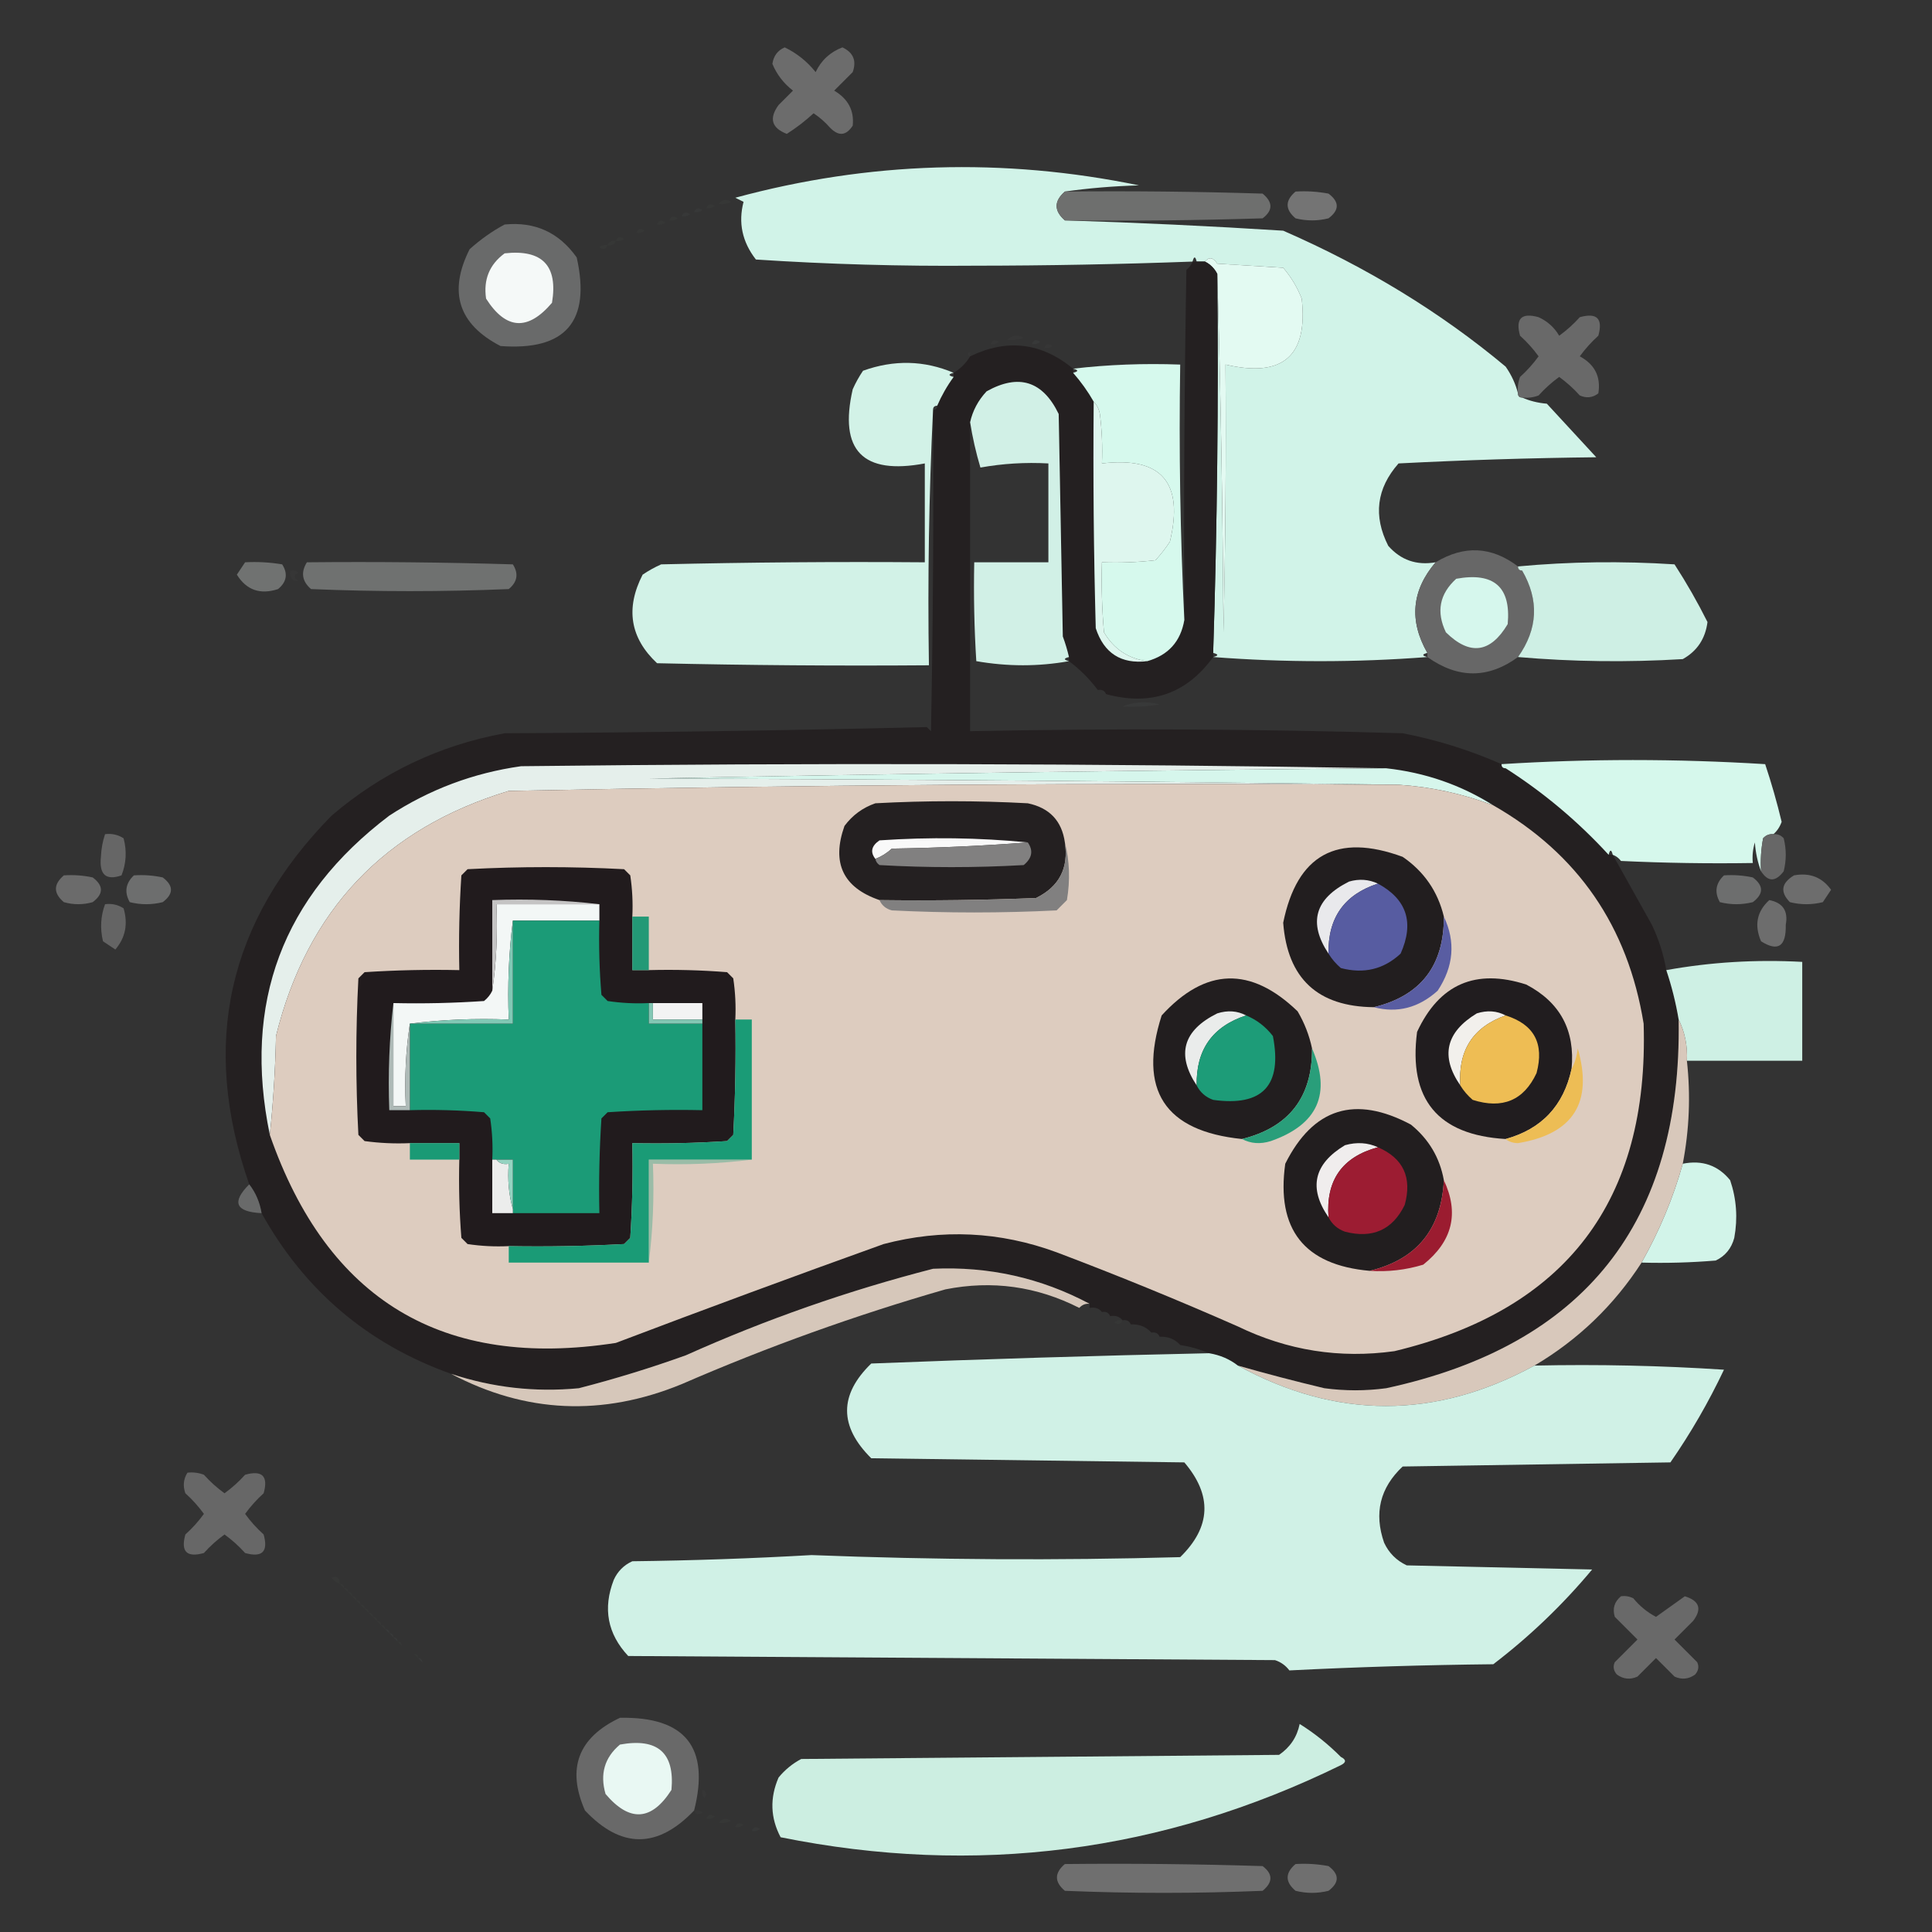 <?xml version="1.0" encoding="UTF-8"?>
<!DOCTYPE svg PUBLIC "-//W3C//DTD SVG 1.1//EN" "http://www.w3.org/Graphics/SVG/1.1/DTD/svg11.dtd">
<svg xmlns="http://www.w3.org/2000/svg" version="1.1" width="469px" height="469px" style="shape-rendering:geometricPrecision; text-rendering:geometricPrecision; image-rendering:optimizeQuality; fill-rule:evenodd; clip-rule:evenodd" xmlns:xlink="http://www.w3.org/1999/xlink">
<rect width="100%" height="100%" fill="#333333" stroke="none"/>
<g><path style="opacity:1" fill="#6c6c6c" d="M 190.5,11.5 C 193.414,12.906 195.914,14.906 198,17.5C 199.364,14.637 201.53,12.637 204.5,11.5C 207.144,12.741 207.977,14.741 207,17.5C 205.5,19 204,20.5 202.5,22C 205.887,24.002 207.387,26.835 207,30.5C 205.412,32.968 203.578,33.134 201.5,31C 200.315,29.647 198.981,28.48 197.5,27.5C 195.465,29.372 193.298,31.039 191,32.5C 187.303,31.073 186.637,28.74 189,25.5C 190.167,24.333 191.333,23.167 192.5,22C 190.226,20.235 188.559,18.068 187.5,15.5C 187.787,13.557 188.787,12.223 190.5,11.5 Z"/></g>
<g><path style="opacity:0.976" fill="#d5f8ec" d="M 258.5,46.5 C 255.833,48.833 255.833,51.167 258.5,53.5C 276.061,54.041 293.727,54.874 311.5,56C 331.743,64.832 349.743,75.832 365.5,89C 366.926,91.045 367.926,93.212 368.5,95.5C 368.5,96.167 368.833,96.5 369.5,96.5C 371.292,97.309 373.292,97.809 375.5,98C 379.5,102.333 383.5,106.667 387.5,111C 371.456,111.181 355.456,111.681 339.5,112.5C 334.152,118.571 333.319,125.238 337,132.5C 340.04,135.966 343.874,137.3 348.5,136.5C 342.685,143.324 342.018,150.657 346.5,158.5C 345.167,158.833 345.167,159.167 346.5,159.5C 329.167,160.833 311.833,160.833 294.5,159.5C 295.833,159.167 295.833,158.833 294.5,158.5C 295.477,127.865 295.81,97.198 295.5,66.5C 296.332,95.33 296.832,124.33 297,153.5C 297.5,131.836 297.667,110.169 297.5,88.5C 311.391,91.765 317.558,86.432 316,72.5C 314.93,69.758 313.43,67.258 311.5,65C 306.167,64.667 300.833,64.333 295.5,64C 294.497,62.454 293.497,62.288 292.5,63.5C 291.833,63.5 291.167,63.5 290.5,63.5C 290.167,62.167 289.833,62.167 289.5,63.5C 271.876,64.153 254.209,64.487 236.5,64.5C 218.745,64.654 201.079,64.154 183.5,63C 180.178,58.732 179.178,54.066 180.5,49C 179.833,48.667 179.167,48.333 178.5,48C 210.891,39.217 243.557,38.217 276.5,45C 270.319,45.172 264.319,45.672 258.5,46.5 Z"/></g>
<g><path style="opacity:0.02" fill="#ddf9ef" d="M 174.5,49.5 C 175.251,48.426 176.251,48.26 177.5,49C 176.552,49.483 175.552,49.65 174.5,49.5 Z"/></g>
<g><path style="opacity:1" fill="#6e6f6e" d="M 258.5,46.5 C 274.503,46.333 290.503,46.5 306.5,47C 309.033,49.084 309.033,51.084 306.5,53C 290.503,53.5 274.503,53.667 258.5,53.5C 255.833,51.167 255.833,48.833 258.5,46.5 Z"/></g>
<g><path style="opacity:1" fill="#747474" d="M 314.5,46.5 C 317.187,46.336 319.854,46.503 322.5,47C 325.167,49 325.167,51 322.5,53C 319.833,53.667 317.167,53.667 314.5,53C 311.939,50.844 311.939,48.677 314.5,46.5 Z"/></g>
<g><path style="opacity:0.02" fill="#dcfaee" d="M 171.5,50.5 C 171.897,49.475 172.563,49.308 173.5,50C 172.906,50.464 172.239,50.631 171.5,50.5 Z"/></g>
<g><path style="opacity:0.027" fill="#dcfaee" d="M 168.5,51.5 C 168.897,50.475 169.563,50.308 170.5,51C 169.906,51.464 169.239,51.631 168.5,51.5 Z"/></g>
<g><path style="opacity:0.027" fill="#dcfaee" d="M 165.5,52.5 C 165.897,51.475 166.563,51.308 167.5,52C 166.906,52.464 166.239,52.631 165.5,52.5 Z"/></g>
<g><path style="opacity:0.02" fill="#dcfaee" d="M 162.5,53.5 C 162.897,52.475 163.563,52.308 164.5,53C 163.906,53.464 163.239,53.631 162.5,53.5 Z"/></g>
<g><path style="opacity:0.02" fill="#ddfaef" d="M 159.5,54.5 C 159.897,53.475 160.563,53.308 161.5,54C 160.906,54.464 160.239,54.631 159.5,54.5 Z"/></g>
<g><path style="opacity:0.035" fill="#dbfaee" d="M 157.5,54.5 C 158.833,55.167 158.833,55.167 157.5,54.5 Z"/></g>
<g><path style="opacity:0.02" fill="#ddfaef" d="M 154.5,56.5 C 154.897,55.475 155.563,55.308 156.5,56C 155.906,56.464 155.239,56.631 154.5,56.5 Z"/></g>
<g><path style="opacity:1" fill="#696a6a" d="M 122.5,54.5 C 129.865,53.765 135.699,56.432 140,62.5C 143.475,78.023 137.308,85.189 121.5,84C 111.277,78.705 108.777,70.872 114,60.5C 116.671,58.098 119.505,56.098 122.5,54.5 Z"/></g>
<g><path style="opacity:0.035" fill="#dbfaee" d="M 152.5,56.5 C 153.833,57.167 153.833,57.167 152.5,56.5 Z"/></g>
<g><path style="opacity:0.02" fill="#ddf9ef" d="M 149.5,58.5 C 149.897,57.475 150.563,57.308 151.5,58C 150.906,58.464 150.239,58.631 149.5,58.5 Z"/></g>
<g><path style="opacity:0.02" fill="#ddfaef" d="M 147.5,59.5 C 147.842,58.662 148.508,58.328 149.5,58.5C 149.158,59.338 148.492,59.672 147.5,59.5 Z"/></g>
<g><path style="opacity:0.02" fill="#dcfaee" d="M 147.5,59.5 C 147.103,60.525 146.437,60.692 145.5,60C 146.094,59.536 146.761,59.369 147.5,59.5 Z"/></g>
<g><path style="opacity:0.035" fill="#dbfaee" d="M 143.5,60.5 C 144.833,61.167 144.833,61.167 143.5,60.5 Z"/></g>
<g><path style="opacity:1" fill="#f5f9f8" d="M 122.5,61.5 C 131.657,60.489 135.49,64.489 134,73.5C 128.159,80.394 122.825,80.061 118,72.5C 117.319,67.871 118.819,64.205 122.5,61.5 Z"/></g>
<g><path style="opacity:0.035" fill="#dbfaee" d="M 141.5,61.5 C 142.833,62.167 142.833,62.167 141.5,61.5 Z"/></g>
<g><path style="opacity:0.02" fill="#dcf7ec" d="M 141.5,63.5 C 142.833,64.167 142.833,64.167 141.5,63.5 Z"/></g>
<g><path style="opacity:1" fill="#e3faf2" d="M 292.5,63.5 C 293.497,62.288 294.497,62.454 295.5,64C 300.833,64.333 306.167,64.667 311.5,65C 313.43,67.258 314.93,69.758 316,72.5C 317.558,86.432 311.391,91.765 297.5,88.5C 297.667,110.169 297.5,131.836 297,153.5C 296.832,124.33 296.332,95.33 295.5,66.5C 294.833,65.167 293.833,64.167 292.5,63.5 Z"/></g>
<g><path style="opacity:0.035" fill="#dbf6eb" d="M 285.5,65.5 C 286.833,66.167 286.833,66.167 285.5,65.5 Z"/></g>
<g><path style="opacity:1" fill="#242021" d="M 289.5,63.5 C 289.833,63.5 290.167,63.5 290.5,63.5C 291.167,63.5 291.833,63.5 292.5,63.5C 293.833,64.167 294.833,65.167 295.5,66.5C 295.81,97.198 295.477,127.865 294.5,158.5C 294.5,158.833 294.5,159.167 294.5,159.5C 288.019,168.44 279.352,171.44 268.5,168.5C 268.158,167.662 267.492,167.328 266.5,167.5C 264.5,164.833 262.167,162.5 259.5,160.5C 259.5,160.167 259.5,159.833 259.5,159.5C 259.108,157.821 258.608,156.154 258,154.5C 257.667,136.5 257.333,118.5 257,100.5C 253.128,92.482 247.294,90.649 239.5,95C 237.46,97.185 236.126,99.685 235.5,102.5C 235.5,127.5 235.5,152.5 235.5,177.5C 270.492,176.793 305.492,176.959 340.5,178C 348.809,179.604 356.809,182.104 364.5,185.5C 364.5,186.167 364.833,186.5 365.5,186.5C 374.737,192.401 383.07,199.401 390.5,207.5C 390.833,207.5 391.167,207.5 391.5,207.5C 394.642,213.112 397.809,218.779 401,224.5C 402.674,228.021 403.84,231.687 404.5,235.5C 405.812,239.416 406.812,243.416 407.5,247.5C 408.292,296.756 384.625,326.589 336.5,337C 331.5,337.667 326.5,337.667 321.5,337C 314.443,335.319 307.443,333.486 300.5,331.5C 298.491,329.935 296.157,328.935 293.5,328.5C 291.254,327.545 288.921,326.878 286.5,326.5C 285.22,325.069 283.553,324.402 281.5,324.5C 281.158,323.662 280.492,323.328 279.5,323.5C 278.22,322.069 276.553,321.402 274.5,321.5C 274.158,320.662 273.492,320.328 272.5,320.5C 271.791,319.596 270.791,319.263 269.5,319.5C 269.158,318.662 268.492,318.328 267.5,318.5C 266.791,317.596 265.791,317.263 264.5,317.5C 264.5,317.167 264.5,316.833 264.5,316.5C 252.678,310.213 240.011,307.379 226.5,308C 205.905,313.298 185.905,320.298 166.5,329C 157.95,332.073 149.283,334.739 140.5,337C 129.893,338.009 119.56,336.842 109.5,333.5C 89.287,326.29 73.954,313.29 63.5,294.5C 63.065,291.843 62.065,289.509 60.5,287.5C 48.603,253.481 55.27,223.647 80.5,198C 92.661,187.587 106.661,180.921 122.5,178C 156.738,177.83 190.905,177.33 225,176.5C 225.333,176.833 225.667,177.167 226,177.5C 226.5,151.502 226.667,125.502 226.5,99.5C 227.167,99.5 227.5,99.167 227.5,98.5C 228.58,96.004 229.914,93.671 231.5,91.5C 231.5,91.167 231.5,90.833 231.5,90.5C 233.167,89.5 234.5,88.167 235.5,86.5C 244.481,82.163 252.815,83.163 260.5,89.5C 260.5,89.833 260.5,90.167 260.5,90.5C 262.424,92.695 264.091,95.028 265.5,97.5C 265.333,115.836 265.5,134.17 266,152.5C 267.99,158.578 272.157,161.245 278.5,160.5C 283.614,159.053 286.614,155.72 287.5,150.5C 287.333,122.165 287.5,93.831 288,65.5C 288.717,64.956 289.217,64.289 289.5,63.5 Z"/></g>
<g><path style="opacity:1" fill="#696969" d="M 369.5,96.5 C 368.833,96.5 368.5,96.167 368.5,95.5C 368.343,94.127 368.51,92.793 369,91.5C 370.685,89.983 372.185,88.316 373.5,86.5C 372.185,84.684 370.685,83.017 369,81.5C 367.833,77.333 369.333,75.833 373.5,77C 375.64,77.973 377.307,79.473 378.5,81.5C 380.316,80.185 381.983,78.685 383.5,77C 387.667,75.833 389.167,77.333 388,81.5C 386.315,83.017 384.815,84.684 383.5,86.5C 387.157,88.48 388.657,91.48 388,95.5C 386.612,96.554 385.112,96.72 383.5,96C 381.983,94.315 380.316,92.815 378.5,91.5C 376.684,92.815 375.017,94.315 373.5,96C 372.207,96.49 370.873,96.657 369.5,96.5 Z"/></g>
<g><path style="opacity:0.02" fill="#ddf7ed" d="M 244.5,82.5 C 245.601,81.402 246.934,81.235 248.5,82C 247.207,82.49 245.873,82.657 244.5,82.5 Z"/></g>
<g><path style="opacity:0.02" fill="#ddf6ed" d="M 240.5,83.5 C 240.897,82.475 241.563,82.308 242.5,83C 241.906,83.464 241.239,83.631 240.5,83.5 Z"/></g>
<g><path style="opacity:0.035" fill="#dbf6eb" d="M 250.5,83.5 C 250.897,82.475 251.563,82.308 252.5,83C 251.906,83.464 251.239,83.631 250.5,83.5 Z"/></g>
<g><path style="opacity:0.02" fill="#ddf6eb" d="M 237.5,83.5 C 238.833,84.167 238.833,84.167 237.5,83.5 Z"/></g>
<g><path style="opacity:0.02" fill="#ddf6ed" d="M 253.5,84.5 C 253.897,83.475 254.563,83.308 255.5,84C 254.906,84.464 254.239,84.631 253.5,84.5 Z"/></g>
<g><path style="opacity:0.02" fill="#ddf7ed" d="M 235.5,84.5 C 236.833,85.167 236.833,85.167 235.5,84.5 Z"/></g>
<g><path style="opacity:0.02" fill="#ddf7ed" d="M 235.5,85.5 C 235.5,85.833 235.5,86.167 235.5,86.5C 234.83,86.019 234.83,85.685 235.5,85.5 Z"/></g>
<g><path style="opacity:0.02" fill="#dcf7ec" d="M 257.5,85.5 C 258.833,86.167 258.833,86.167 257.5,85.5 Z"/></g>
<g><path style="opacity:0.02" fill="#ddfaee" d="M 117.5,89.5 C 118.833,90.167 118.833,90.167 117.5,89.5 Z"/></g>
<g><path style="opacity:0.02" fill="#ddfaee" d="M 115.5,90.5 C 116.833,91.167 116.833,91.167 115.5,90.5 Z"/></g>
<g><path style="opacity:0.02" fill="#ddfaef" d="M 112.5,106.5 C 113.833,107.167 113.833,107.167 112.5,106.5 Z"/></g>
<g><path style="opacity:1" fill="#def6ee" d="M 265.5,97.5 C 266.268,98.263 266.768,99.263 267,100.5C 267.499,104.486 267.666,108.486 267.5,112.5C 281.938,110.782 287.438,117.115 284,131.5C 282.954,133.09 281.787,134.59 280.5,136C 276.179,136.499 271.846,136.666 267.5,136.5C 267.334,142.176 267.501,147.843 268,153.5C 270.404,157.567 273.904,159.9 278.5,160.5C 272.157,161.245 267.99,158.578 266,152.5C 265.5,134.17 265.333,115.836 265.5,97.5 Z"/></g>
<g><path style="opacity:1" fill="#d6f9ed" d="M 260.5,89.5 C 268.984,88.507 277.651,88.174 286.5,88.5C 286.169,109.34 286.503,130.007 287.5,150.5C 286.614,155.72 283.614,159.053 278.5,160.5C 273.904,159.9 270.404,157.567 268,153.5C 267.501,147.843 267.334,142.176 267.5,136.5C 271.846,136.666 276.179,136.499 280.5,136C 281.787,134.59 282.954,133.09 284,131.5C 287.438,117.115 281.938,110.782 267.5,112.5C 267.666,108.486 267.499,104.486 267,100.5C 266.768,99.263 266.268,98.263 265.5,97.5C 264.091,95.028 262.424,92.695 260.5,90.5C 261.833,90.167 261.833,89.833 260.5,89.5 Z"/></g>
<g><path style="opacity:1" fill="#676767" d="M 368.5,137.5 C 368.5,138.167 368.833,138.5 369.5,138.5C 373.666,145.684 373.333,152.684 368.5,159.5C 361.277,164.781 353.944,164.781 346.5,159.5C 346.5,159.167 346.5,158.833 346.5,158.5C 342.018,150.657 342.685,143.324 348.5,136.5C 355.415,132.299 362.082,132.632 368.5,137.5 Z"/></g>
<g><path style="opacity:0.964" fill="#d7f9ed" d="M 231.5,90.5 C 230.167,90.833 230.167,91.167 231.5,91.5C 229.914,93.671 228.58,96.004 227.5,98.5C 226.833,98.5 226.5,98.833 226.5,99.5C 225.503,119.993 225.169,140.66 225.5,161.5C 203.497,161.667 181.497,161.5 159.5,161C 152.96,154.861 151.793,147.695 156,139.5C 157.419,138.54 158.919,137.707 160.5,137C 181.831,136.5 203.164,136.333 224.5,136.5C 224.5,128.5 224.5,120.5 224.5,112.5C 209.435,115.341 203.602,109.341 207,94.5C 207.707,92.919 208.54,91.419 209.5,90C 217.015,87.299 224.349,87.466 231.5,90.5 Z"/></g>
<g><path style="opacity:0.962" fill="#d7f7ed" d="M 259.5,159.5 C 258.167,159.833 258.167,160.167 259.5,160.5C 252.098,161.827 244.598,161.827 237,160.5C 236.5,152.507 236.334,144.507 236.5,136.5C 242.5,136.5 248.5,136.5 254.5,136.5C 254.5,128.5 254.5,120.5 254.5,112.5C 248.907,112.193 243.407,112.527 238,113.5C 236.907,109.831 236.074,106.164 235.5,102.5C 236.126,99.685 237.46,97.185 239.5,95C 247.294,90.649 253.128,92.482 257,100.5C 257.333,118.5 257.667,136.5 258,154.5C 258.608,156.154 259.108,157.821 259.5,159.5 Z"/></g>
<g><path style="opacity:0.946" fill="#d6f9ed" d="M 368.5,137.5 C 380.993,136.34 393.66,136.173 406.5,137C 409.427,141.52 412.093,146.187 414.5,151C 413.978,155.058 411.978,158.058 408.5,160C 395.092,160.813 381.758,160.647 368.5,159.5C 373.333,152.684 373.666,145.684 369.5,138.5C 368.833,138.5 368.5,138.167 368.5,137.5 Z"/></g>
<g><path style="opacity:1" fill="#707271" d="M 59.5,136.5 C 62.518,136.335 65.518,136.502 68.5,137C 69.935,139.267 69.602,141.267 67.5,143C 63.163,144.418 59.83,143.252 57.5,139.5C 58.193,138.482 58.859,137.482 59.5,136.5 Z"/></g>
<g><path style="opacity:1" fill="#6f7170" d="M 74.5,136.5 C 91.17,136.333 107.837,136.5 124.5,137C 125.935,139.267 125.602,141.267 123.5,143C 107.5,143.667 91.5,143.667 75.5,143C 73.316,141.102 72.983,138.936 74.5,136.5 Z"/></g>
<g><path style="opacity:0.02" fill="#ddf7ed" d="M 70.5,138.5 C 71.239,138.369 71.906,138.536 72.5,139C 71.167,139.667 71.167,140.333 72.5,141C 70.939,141.188 70.272,140.355 70.5,138.5 Z"/></g>
<g><path style="opacity:0.02" fill="#ddf7ed" d="M 126.5,140.5 C 127.833,141.167 127.833,141.167 126.5,140.5 Z"/></g>
<g><path style="opacity:1" fill="#d6f7ed" d="M 353.5,140.5 C 362.658,138.835 366.825,142.501 366,151.5C 361.814,158.538 356.814,159.205 351,153.5C 348.606,148.527 349.44,144.194 353.5,140.5 Z"/></g>
<g><path style="opacity:0.02" fill="#ddfaee" d="M 245.5,162.5 C 246.833,163.167 246.833,163.167 245.5,162.5 Z"/></g>
<g><path style="opacity:0.02" fill="#ddf7ed" d="M 259.5,162.5 C 260.833,163.167 260.833,163.167 259.5,162.5 Z"/></g>
<g><path style="opacity:0.02" fill="#dcf8ec" d="M 262.5,165.5 C 261.833,164.167 261.833,164.167 262.5,165.5 Z"/></g>
<g><path style="opacity:0.02" fill="#ddf8ec" d="M 262.5,165.5 C 263.833,166.167 263.833,166.167 262.5,165.5 Z"/></g>
<g><path style="opacity:0.02" fill="#dcf7ec" d="M 266.5,167.5 C 265.833,168.167 265.833,168.167 266.5,167.5 Z"/></g>
<g><path style="opacity:0.02" fill="#dcf6ec" d="M 268.5,168.5 C 267.833,169.167 267.833,169.167 268.5,168.5 Z"/></g>
<g><path style="opacity:0.035" fill="#dbf6eb" d="M 269.5,169.5 C 270.833,170.167 270.833,170.167 269.5,169.5 Z"/></g>
<g><path style="opacity:0.034" fill="#dcf6ec" d="M 272.5,171.5 C 275.304,170.362 278.304,170.195 281.5,171C 278.518,171.498 275.518,171.665 272.5,171.5 Z"/></g>
<g><path style="opacity:0.02" fill="#dcf7eb" d="M 247.5,174.5 C 248.833,175.167 248.833,175.167 247.5,174.5 Z"/></g>
<g><path style="opacity:0.02" fill="#dcf7eb" d="M 280.5,174.5 C 281.833,175.167 281.833,175.167 280.5,174.5 Z"/></g>
<g><path style="opacity:0.994" fill="#d7f9ed" d="M 364.5,185.5 C 385.67,184.172 407.004,184.172 428.5,185.5C 430.034,190.103 431.367,194.769 432.5,199.5C 432.058,200.739 431.391,201.739 430.5,202.5C 429.504,202.414 428.671,202.748 428,203.5C 427.503,206.146 427.336,208.813 427.5,211.5C 426.686,209.369 426.186,207.036 426,204.5C 425.506,206.134 425.34,207.801 425.5,209.5C 414.828,209.667 404.161,209.5 393.5,209C 392.956,208.283 392.289,207.783 391.5,207.5C 391.167,206.167 390.833,206.167 390.5,207.5C 383.07,199.401 374.737,192.401 365.5,186.5C 364.833,186.5 364.5,186.167 364.5,185.5 Z"/></g>
<g><path style="opacity:1" fill="#e5efeb" d="M 336.5,186.5 C 276.86,187.004 217.193,187.837 157.5,189C 218.335,189.167 279.001,189.667 339.5,190.5C 267.469,190.019 195.469,190.519 123.5,192C 93.377,201.122 74.544,220.956 67,251.5C 66.829,259.677 66.329,267.677 65.5,275.5C 58.892,243.484 68.558,217.65 94.5,198C 104.259,191.635 114.926,187.635 126.5,186C 196.57,185.17 266.57,185.337 336.5,186.5 Z"/></g>
<g><path style="opacity:1" fill="#d6f6ec" d="M 336.5,186.5 C 345.966,187.543 354.632,190.543 362.5,195.5C 355.101,192.687 347.435,191.02 339.5,190.5C 279.001,189.667 218.335,189.167 157.5,189C 217.193,187.837 276.86,187.004 336.5,186.5 Z"/></g>
<g><path style="opacity:1" fill="#ddccbf" d="M 339.5,190.5 C 347.435,191.02 355.101,192.687 362.5,195.5C 383.021,207.223 395.187,224.89 399,248.5C 400.33,291.489 380.164,317.989 338.5,328C 325.225,329.848 312.558,327.848 300.5,322C 285.994,315.609 271.328,309.609 256.5,304C 242.701,298.929 228.701,298.262 214.5,302C 192.756,309.803 171.09,317.803 149.5,326C 107.493,332.495 79.493,315.662 65.5,275.5C 66.329,267.677 66.829,259.677 67,251.5C 74.544,220.956 93.377,201.122 123.5,192C 195.469,190.519 267.469,190.019 339.5,190.5 Z"/></g>
<g><path style="opacity:1" fill="#242021" d="M 258.5,204.5 C 259.464,210.739 257.131,215.239 251.5,218C 238.838,218.5 226.171,218.667 213.5,218.5C 204.647,215.469 201.813,209.469 205,200.5C 206.938,197.894 209.438,196.061 212.5,195C 224.833,194.333 237.167,194.333 249.5,195C 254.765,196.096 257.765,199.263 258.5,204.5 Z"/></g>
<g><path style="opacity:1" fill="#f9f9f9" d="M 249.5,204.5 C 238.674,205.33 227.674,205.83 216.5,206C 215.307,207.095 213.973,207.928 212.5,208.5C 211.201,206.847 211.534,205.347 213.5,204C 225.674,203.174 237.674,203.34 249.5,204.5 Z"/></g>
<g><path style="opacity:1" fill="#666666" d="M 25.5,202.5 C 27.144,202.286 28.644,202.62 30,203.5C 30.821,206.554 30.655,209.554 29.5,212.5C 25.709,213.821 24.042,212.321 24.5,208C 24.581,206.076 24.914,204.243 25.5,202.5 Z"/></g>
<g><path style="opacity:1" fill="#676767" d="M 430.5,202.5 C 431.496,202.414 432.329,202.748 433,203.5C 433.667,206.167 433.667,208.833 433,211.5C 431.031,214.124 429.198,214.124 427.5,211.5C 427.336,208.813 427.503,206.146 428,203.5C 428.671,202.748 429.504,202.414 430.5,202.5 Z"/></g>
<g><path style="opacity:1" fill="#221e1f" d="M 350.5,222.5 C 350.566,234.405 344.899,241.739 333.5,244.5C 319.868,244.367 312.535,237.533 311.5,224C 314.863,207.482 324.53,202.148 340.5,208C 345.696,211.562 349.029,216.395 350.5,222.5 Z"/></g>
<g><path style="opacity:1" fill="#818080" d="M 249.5,204.5 C 250.887,206.489 250.553,208.322 248.5,210C 236.833,210.667 225.167,210.667 213.5,210C 212.944,209.617 212.611,209.117 212.5,208.5C 213.973,207.928 215.307,207.095 216.5,206C 227.674,205.83 238.674,205.33 249.5,204.5 Z"/></g>
<g><path style="opacity:1" fill="#211b1d" d="M 153.5,222.5 C 153.5,226.833 153.5,231.167 153.5,235.5C 154.833,235.5 156.167,235.5 157.5,235.5C 163.842,235.334 170.175,235.5 176.5,236C 177,236.5 177.5,237 178,237.5C 178.498,240.817 178.665,244.15 178.5,247.5C 178.666,256.839 178.5,266.173 178,275.5C 177.5,276 177,276.5 176.5,277C 168.841,277.5 161.174,277.666 153.5,277.5C 153.666,285.174 153.5,292.841 153,300.5C 152.5,301 152,301.5 151.5,302C 142.173,302.5 132.839,302.666 123.5,302.5C 120.15,302.665 116.817,302.498 113.5,302C 113,301.5 112.5,301 112,300.5C 111.5,294.175 111.334,287.842 111.5,281.5C 111.5,280.167 111.5,278.833 111.5,277.5C 107.5,277.5 103.5,277.5 99.5,277.5C 95.818,277.665 92.152,277.499 88.5,277C 88,276.5 87.5,276 87,275.5C 86.333,262.833 86.333,250.167 87,237.5C 87.5,237 88,236.5 88.5,236C 96.159,235.5 103.826,235.334 111.5,235.5C 111.334,227.826 111.5,220.159 112,212.5C 112.5,212 113,211.5 113.5,211C 126.167,210.333 138.833,210.333 151.5,211C 152,211.5 152.5,212 153,212.5C 153.498,215.817 153.665,219.15 153.5,222.5 Z"/></g>
<g><path style="opacity:1" fill="#6d6e6e" d="M 32.5,212.5 C 34.857,212.337 37.19,212.503 39.5,213C 42.167,215 42.167,217 39.5,219C 36.833,219.667 34.167,219.667 31.5,219C 30.144,216.586 30.478,214.419 32.5,212.5 Z"/></g>
<g><path style="opacity:1" fill="#e9e9ec" d="M 334.5,214.5 C 326.338,217.137 322.338,222.804 322.5,231.5C 317.519,223.982 319.186,218.148 327.5,214C 329.929,213.297 332.262,213.463 334.5,214.5 Z"/></g>
<g><path style="opacity:1" fill="#6d6e6e" d="M 418.5,212.5 C 420.857,212.337 423.19,212.503 425.5,213C 428.167,215 428.167,217 425.5,219C 422.833,219.667 420.167,219.667 417.5,219C 416.144,216.586 416.478,214.419 418.5,212.5 Z"/></g>
<g><path style="opacity:1" fill="#6d6d6d" d="M 435.5,212.5 C 439.325,211.789 442.325,212.955 444.5,216C 443.833,217 443.167,218 442.5,219C 439.833,219.667 437.167,219.667 434.5,219C 432.079,216.531 432.412,214.365 435.5,212.5 Z"/></g>
<g><path style="opacity:1" fill="#6b6b6b" d="M 15.5,212.5 C 17.857,212.337 20.19,212.503 22.5,213C 25.167,215 25.167,217 22.5,219C 20.167,219.667 17.833,219.667 15.5,219C 12.939,216.844 12.939,214.677 15.5,212.5 Z"/></g>
<g><path style="opacity:1" fill="#575ca1" d="M 334.5,214.5 C 341.522,218.317 343.355,223.984 340,231.5C 335.909,235.305 331.076,236.472 325.5,235C 324.29,233.961 323.29,232.794 322.5,231.5C 322.338,222.804 326.338,217.137 334.5,214.5 Z"/></g>
<g><path style="opacity:1" fill="#f3f7f6" d="M 145.5,219.5 C 145.5,220.833 145.5,222.167 145.5,223.5C 138.5,223.5 131.5,223.5 124.5,223.5C 123.508,231.316 123.174,239.316 123.5,247.5C 115.316,247.174 107.316,247.508 99.5,248.5C 98.509,254.979 98.176,261.646 98.5,268.5C 97.5,268.5 96.5,268.5 95.5,268.5C 95.5,260.167 95.5,251.833 95.5,243.5C 102.841,243.666 110.174,243.5 117.5,243C 118.381,242.292 119.047,241.458 119.5,240.5C 120.491,233.687 120.825,226.687 120.5,219.5C 128.833,219.5 137.167,219.5 145.5,219.5 Z"/></g>
<g><path style="opacity:1" fill="#818080" d="M 258.5,204.5 C 259.648,208.981 259.815,213.648 259,218.5C 258.167,219.333 257.333,220.167 256.5,221C 243.167,221.667 229.833,221.667 216.5,221C 215.058,220.623 214.058,219.79 213.5,218.5C 226.171,218.667 238.838,218.5 251.5,218C 257.131,215.239 259.464,210.739 258.5,204.5 Z"/></g>
<g><path style="opacity:1" fill="#646464" d="M 25.5,219.5 C 27.144,219.286 28.644,219.62 30,220.5C 31.116,224.288 30.45,227.622 28,230.5C 27,229.833 26,229.167 25,228.5C 24.264,225.408 24.431,222.408 25.5,219.5 Z"/></g>
<g><path style="opacity:1" fill="#c5c4c4" d="M 145.5,219.5 C 137.167,219.5 128.833,219.5 120.5,219.5C 120.825,226.687 120.491,233.687 119.5,240.5C 119.5,233.167 119.5,225.833 119.5,218.5C 128.349,218.174 137.016,218.507 145.5,219.5 Z"/></g>
<g><path style="opacity:1" fill="#6d6d6d" d="M 429.5,218.5 C 432.795,219.136 434.128,221.136 433.5,224.5C 433.617,229.766 431.617,231.099 427.5,228.5C 425.815,224.589 426.482,221.255 429.5,218.5 Z"/></g>
<g><path style="opacity:1" fill="#1b9b77" d="M 124.5,223.5 C 131.5,223.5 138.5,223.5 145.5,223.5C 145.334,229.509 145.501,235.509 146,241.5C 146.5,242 147,242.5 147.5,243C 150.817,243.498 154.15,243.665 157.5,243.5C 157.5,245.167 157.5,246.833 157.5,248.5C 161.833,248.5 166.167,248.5 170.5,248.5C 170.5,255.5 170.5,262.5 170.5,269.5C 162.826,269.334 155.159,269.5 147.5,270C 147,270.5 146.5,271 146,271.5C 145.5,279.159 145.334,286.826 145.5,294.5C 138.5,294.5 131.5,294.5 124.5,294.5C 124.5,294.167 124.5,293.833 124.5,293.5C 124.5,289.5 124.5,285.5 124.5,281.5C 123.167,281.5 121.833,281.5 120.5,281.5C 120.167,281.5 119.833,281.5 119.5,281.5C 119.665,278.15 119.498,274.817 119,271.5C 118.5,271 118,270.5 117.5,270C 111.509,269.501 105.509,269.334 99.5,269.5C 99.5,262.5 99.5,255.5 99.5,248.5C 107.833,248.5 116.167,248.5 124.5,248.5C 124.5,240.167 124.5,231.833 124.5,223.5 Z"/></g>
<g><path style="opacity:1" fill="#239976" d="M 153.5,222.5 C 154.833,222.5 156.167,222.5 157.5,222.5C 157.5,226.833 157.5,231.167 157.5,235.5C 156.167,235.5 154.833,235.5 153.5,235.5C 153.5,231.167 153.5,226.833 153.5,222.5 Z"/></g>
<g><path style="opacity:1" fill="#595da2" d="M 350.5,222.5 C 353.392,228.613 352.892,234.613 349,240.5C 344.372,244.666 339.206,246 333.5,244.5C 344.899,241.739 350.566,234.405 350.5,222.5 Z"/></g>
<g><path style="opacity:0.954" fill="#d6f9ed" d="M 409.5,257.5 C 409.678,253.878 409.011,250.544 407.5,247.5C 406.812,243.416 405.812,239.416 404.5,235.5C 415.245,233.558 426.245,232.891 437.5,233.5C 437.5,241.5 437.5,249.5 437.5,257.5C 428.167,257.5 418.833,257.5 409.5,257.5 Z"/></g>
<g><path style="opacity:1" fill="#221e1f" d="M 318.5,254.5 C 318.591,266.329 312.925,273.663 301.5,276.5C 282.706,274.592 276.206,264.592 282,246.5C 292.627,234.872 303.627,234.539 315,245.5C 316.664,248.327 317.83,251.327 318.5,254.5 Z"/></g>
<g><path style="opacity:1" fill="#211d1f" d="M 381.5,259.5 C 379.569,268.43 374.235,274.096 365.5,276.5C 349.028,275.528 341.861,266.861 344,250.5C 349.393,238.889 358.226,235.056 370.5,239C 378.74,243.309 382.406,250.143 381.5,259.5 Z"/></g>
<g><path style="opacity:1" fill="#f3f3f3" d="M 158.5,243.5 C 162.5,243.5 166.5,243.5 170.5,243.5C 170.5,244.833 170.5,246.167 170.5,247.5C 166.5,247.5 162.5,247.5 158.5,247.5C 158.5,246.167 158.5,244.833 158.5,243.5 Z"/></g>
<g><path style="opacity:1" fill="#aebab7" d="M 95.5,243.5 C 95.5,251.833 95.5,260.167 95.5,268.5C 96.5,268.5 97.5,268.5 98.5,268.5C 98.176,261.646 98.509,254.979 99.5,248.5C 99.5,255.5 99.5,262.5 99.5,269.5C 97.833,269.5 96.167,269.5 94.5,269.5C 94.174,260.651 94.507,251.984 95.5,243.5 Z"/></g>
<g><path style="opacity:1" fill="#eaeceb" d="M 302.5,246.5 C 294.323,249.179 290.323,254.845 290.5,263.5C 285.519,255.955 287.186,250.122 295.5,246C 298.039,245.204 300.372,245.371 302.5,246.5 Z"/></g>
<g><path style="opacity:1" fill="#f2f0ec" d="M 365.5,246.5 C 357.592,249.296 353.925,254.962 354.5,263.5C 349.625,256.412 350.958,250.579 358.5,246C 361.039,245.204 363.372,245.371 365.5,246.5 Z"/></g>
<g><path style="opacity:1" fill="#81c8b5" d="M 124.5,223.5 C 124.5,231.833 124.5,240.167 124.5,248.5C 116.167,248.5 107.833,248.5 99.5,248.5C 107.316,247.508 115.316,247.174 123.5,247.5C 123.174,239.316 123.508,231.316 124.5,223.5 Z"/></g>
<g><path style="opacity:1" fill="#83c7b4" d="M 157.5,243.5 C 157.833,243.5 158.167,243.5 158.5,243.5C 158.5,244.833 158.5,246.167 158.5,247.5C 162.5,247.5 166.5,247.5 170.5,247.5C 170.5,247.833 170.5,248.167 170.5,248.5C 166.167,248.5 161.833,248.5 157.5,248.5C 157.5,246.833 157.5,245.167 157.5,243.5 Z"/></g>
<g><path style="opacity:1" fill="#1d9c78" d="M 302.5,246.5 C 305.056,247.543 307.223,249.21 309,251.5C 311.334,263.497 306.501,268.664 294.5,267C 292.676,266.34 291.343,265.173 290.5,263.5C 290.323,254.845 294.323,249.179 302.5,246.5 Z"/></g>
<g><path style="opacity:1" fill="#eebd54" d="M 365.5,246.5 C 372.421,248.671 374.921,253.337 373,260.5C 369.903,267.132 364.736,269.299 357.5,267C 356.29,265.961 355.29,264.794 354.5,263.5C 353.925,254.962 357.592,249.296 365.5,246.5 Z"/></g>
<g><path style="opacity:1" fill="#edbd55" d="M 365.5,276.5 C 374.235,274.096 379.569,268.43 381.5,259.5C 382.302,258.048 382.802,256.382 383,254.5C 386.779,267.609 381.946,275.276 368.5,277.5C 367.274,277.48 366.274,277.147 365.5,276.5 Z"/></g>
<g><path style="opacity:1" fill="#221e1f" d="M 350.5,286.5 C 349.91,298.411 343.91,305.744 332.5,308.5C 316.605,307.095 309.771,298.428 312,282.5C 318.793,268.955 328.959,265.788 342.5,273C 346.847,276.531 349.514,281.031 350.5,286.5 Z"/></g>
<g><path style="opacity:1" fill="#299e7a" d="M 318.5,254.5 C 323.255,265.496 319.922,272.996 308.5,277C 305.961,277.796 303.628,277.629 301.5,276.5C 312.925,273.663 318.591,266.329 318.5,254.5 Z"/></g>
<g><path style="opacity:1" fill="#f0eded" d="M 334.5,278.5 C 325.835,280.837 321.835,286.503 322.5,295.5C 317.595,288.381 318.929,282.547 326.5,278C 329.367,277.199 332.034,277.366 334.5,278.5 Z"/></g>
<g><path style="opacity:1" fill="#1a9a75" d="M 99.5,277.5 C 103.5,277.5 107.5,277.5 111.5,277.5C 111.5,278.833 111.5,280.167 111.5,281.5C 107.5,281.5 103.5,281.5 99.5,281.5C 99.5,280.167 99.5,278.833 99.5,277.5 Z"/></g>
<g><path style="opacity:1" fill="#9c1c32" d="M 334.5,278.5 C 340.668,281.174 342.834,285.84 341,292.5C 338.037,298.561 333.203,300.728 326.5,299C 324.676,298.34 323.343,297.173 322.5,295.5C 321.835,286.503 325.835,280.837 334.5,278.5 Z"/></g>
<g><path style="opacity:1" fill="#ecedec" d="M 119.5,281.5 C 119.833,281.5 120.167,281.5 120.5,281.5C 121.209,282.404 122.209,282.737 123.5,282.5C 123.185,286.371 123.518,290.038 124.5,293.5C 124.5,293.833 124.5,294.167 124.5,294.5C 122.833,294.5 121.167,294.5 119.5,294.5C 119.5,290.167 119.5,285.833 119.5,281.5 Z"/></g>
<g><path style="opacity:0.976" fill="#d6f9ed" d="M 408.5,282.5 C 413.223,281.553 417.056,282.886 420,286.5C 421.545,291.047 421.879,295.713 421,300.5C 420.315,303.057 418.815,304.891 416.5,306C 410.509,306.499 404.509,306.666 398.5,306.5C 402.83,298.823 406.164,290.823 408.5,282.5 Z"/></g>
<g><path style="opacity:1" fill="#95d3c1" d="M 120.5,281.5 C 121.833,281.5 123.167,281.5 124.5,281.5C 124.5,285.5 124.5,289.5 124.5,293.5C 123.518,290.038 123.185,286.371 123.5,282.5C 122.209,282.737 121.209,282.404 120.5,281.5 Z"/></g>
<g><path style="opacity:1" fill="#9abca7" d="M 182.5,281.5 C 174.684,282.492 166.684,282.826 158.5,282.5C 158.826,290.684 158.492,298.684 157.5,306.5C 157.5,298.167 157.5,289.833 157.5,281.5C 165.833,281.5 174.167,281.5 182.5,281.5 Z"/></g>
<g><path style="opacity:0.963" fill="#decdc0" d="M 407.5,247.5 C 409.011,250.544 409.678,253.878 409.5,257.5C 410.426,265.854 410.092,274.187 408.5,282.5C 406.164,290.823 402.83,298.823 398.5,306.5C 391.787,316.88 383.12,325.214 372.5,331.5C 348.413,344.589 324.413,344.589 300.5,331.5C 307.443,333.486 314.443,335.319 321.5,337C 326.5,337.667 331.5,337.667 336.5,337C 384.625,326.589 408.292,296.756 407.5,247.5 Z"/></g>
<g><path style="opacity:1" fill="#696a6a" d="M 60.5,287.5 C 62.065,289.509 63.065,291.843 63.5,294.5C 57.167,294.18 56.167,291.846 60.5,287.5 Z"/></g>
<g><path style="opacity:1" fill="#9b1c30" d="M 350.5,286.5 C 354.267,294.493 352.601,301.326 345.5,307C 341.27,308.29 336.936,308.79 332.5,308.5C 343.91,305.744 349.91,298.411 350.5,286.5 Z"/></g>
<g><path style="opacity:1" fill="#1a9b76" d="M 178.5,247.5 C 179.833,247.5 181.167,247.5 182.5,247.5C 182.5,258.833 182.5,270.167 182.5,281.5C 174.167,281.5 165.833,281.5 157.5,281.5C 157.5,289.833 157.5,298.167 157.5,306.5C 146.167,306.5 134.833,306.5 123.5,306.5C 123.5,305.167 123.5,303.833 123.5,302.5C 132.839,302.666 142.173,302.5 151.5,302C 152,301.5 152.5,301 153,300.5C 153.5,292.841 153.666,285.174 153.5,277.5C 161.174,277.666 168.841,277.5 176.5,277C 177,276.5 177.5,276 178,275.5C 178.5,266.173 178.666,256.839 178.5,247.5 Z"/></g>
<g><path style="opacity:0.958" fill="#ddcdc0" d="M 264.5,316.5 C 263.504,316.414 262.671,316.748 262,317.5C 251.667,312.25 240.834,310.75 229.5,313C 207.667,319.278 186.333,326.944 165.5,336C 146.257,343.903 127.59,343.069 109.5,333.5C 119.56,336.842 129.893,338.009 140.5,337C 149.283,334.739 157.95,332.073 166.5,329C 185.905,320.298 205.905,313.298 226.5,308C 240.011,307.379 252.678,310.213 264.5,316.5 Z"/></g>
<g><path style="opacity:0.02" fill="#ddfdf4" d="M 264.5,317.5 C 263.833,318.167 263.833,318.167 264.5,317.5 Z"/></g>
<g><path style="opacity:0.02" fill="#dcfcf4" d="M 267.5,318.5 C 266.833,319.167 266.833,319.167 267.5,318.5 Z"/></g>
<g><path style="opacity:0.02" fill="#ddfdf4" d="M 269.5,319.5 C 268.833,320.167 268.833,320.167 269.5,319.5 Z"/></g>
<g><path style="opacity:0.02" fill="#ddfcf4" d="M 272.5,320.5 C 272.103,321.525 271.437,321.692 270.5,321C 271.094,320.536 271.761,320.369 272.5,320.5 Z"/></g>
<g><path style="opacity:0.02" fill="#dcfdf3" d="M 274.5,321.5 C 273.833,322.167 273.833,322.167 274.5,321.5 Z"/></g>
<g><path style="opacity:0.02" fill="#ddfcf3" d="M 275.5,322.5 C 276.833,323.167 276.833,323.167 275.5,322.5 Z"/></g>
<g><path style="opacity:0.02" fill="#dcfdf4" d="M 279.5,323.5 C 278.833,324.167 278.833,324.167 279.5,323.5 Z"/></g>
<g><path style="opacity:0.02" fill="#dcfbf3" d="M 281.5,324.5 C 280.833,325.167 280.833,325.167 281.5,324.5 Z"/></g>
<g><path style="opacity:0.02" fill="#ddfbf2" d="M 282.5,325.5 C 283.833,326.167 283.833,326.167 282.5,325.5 Z"/></g>
<g><path style="opacity:0.02" fill="#dcfcf4" d="M 286.5,326.5 C 285.833,327.167 285.833,327.167 286.5,326.5 Z"/></g>
<g><path style="opacity:0.02" fill="#ddfbf3" d="M 287.5,327.5 C 288.833,328.167 288.833,328.167 287.5,327.5 Z"/></g>
<g><path style="opacity:0.959" fill="#d6f9ed" d="M 293.5,328.5 C 296.157,328.935 298.491,329.935 300.5,331.5C 324.413,344.589 348.413,344.589 372.5,331.5C 387.848,331.167 403.181,331.501 418.5,332.5C 414.766,340.388 410.432,347.888 405.5,355C 383.833,355.333 362.167,355.667 340.5,356C 334.999,361.169 333.499,367.336 336,374.5C 337.167,377 339,378.833 341.5,380C 356.5,380.333 371.5,380.667 386.5,381C 379.351,389.571 371.351,397.237 362.5,404C 345.926,404.174 329.426,404.674 313,405.5C 312.097,404.299 310.931,403.465 309.5,403C 257.167,402.667 204.833,402.333 152.5,402C 147.47,396.612 146.303,390.446 149,383.5C 149.948,381.43 151.448,379.93 153.5,379C 168.075,378.825 182.575,378.325 197,377.5C 226.762,378.662 256.595,378.828 286.5,378C 293.991,370.669 294.324,363.003 287.5,355C 262.167,354.667 236.833,354.333 211.5,354C 203.675,346.248 203.675,338.582 211.5,331C 238.978,329.916 266.311,329.083 293.5,328.5 Z"/></g>
<g><path style="opacity:0.02" fill="#ddfaef" d="M 194.5,358.5 C 195.833,359.167 195.833,359.167 194.5,358.5 Z"/></g>
<g><path style="opacity:1" fill="#676767" d="M 45.5,357.5 C 46.873,357.343 48.207,357.51 49.5,358C 51.017,359.685 52.684,361.185 54.5,362.5C 56.316,361.185 57.983,359.685 59.5,358C 63.667,356.833 65.167,358.333 64,362.5C 62.315,364.017 60.815,365.684 59.5,367.5C 60.815,369.316 62.315,370.983 64,372.5C 65.167,376.667 63.667,378.167 59.5,377C 57.983,375.315 56.316,373.815 54.5,372.5C 52.684,373.815 51.017,375.315 49.5,377C 45.333,378.167 43.833,376.667 45,372.5C 46.685,370.983 48.185,369.316 49.5,367.5C 48.185,365.684 46.685,364.017 45,362.5C 44.36,360.735 44.527,359.068 45.5,357.5 Z"/></g>
<g><path style="opacity:0.02" fill="#ddfaef" d="M 198.5,371.5 C 199.833,372.167 199.833,372.167 198.5,371.5 Z"/></g>
<g><path style="opacity:0.02" fill="#ddfaef" d="M 197.5,375.5 C 198.833,376.167 198.833,376.167 197.5,375.5 Z"/></g>
<g><path style="opacity:0.02" fill="#dcf9ee" d="M 82.5,384.5 C 81.711,384.217 81.044,383.717 80.5,383C 81.816,382.472 82.483,382.972 82.5,384.5 Z"/></g>
<g><path style="opacity:0.02" fill="#dcfaee" d="M 82.5,384.5 C 83.167,384.5 83.5,384.833 83.5,385.5C 83.167,385.167 82.833,384.833 82.5,384.5 Z"/></g>
<g><path style="opacity:0.02" fill="#dcfaee" d="M 83.5,385.5 C 84.167,385.5 84.5,385.833 84.5,386.5C 84.167,386.167 83.833,385.833 83.5,385.5 Z"/></g>
<g><path style="opacity:0.02" fill="#dcfaee" d="M 84.5,386.5 C 85.167,386.5 85.5,386.833 85.5,387.5C 85.167,387.167 84.833,386.833 84.5,386.5 Z"/></g>
<g><path style="opacity:0.02" fill="#dcfaee" d="M 85.5,387.5 C 86.167,387.5 86.5,387.833 86.5,388.5C 86.167,388.167 85.833,387.833 85.5,387.5 Z"/></g>
<g><path style="opacity:0.02" fill="#dcfaee" d="M 86.5,388.5 C 87.167,388.5 87.5,388.833 87.5,389.5C 87.167,389.167 86.833,388.833 86.5,388.5 Z"/></g>
<g><path style="opacity:0.02" fill="#dcfaee" d="M 87.5,389.5 C 88.167,389.5 88.5,389.833 88.5,390.5C 88.167,390.167 87.833,389.833 87.5,389.5 Z"/></g>
<g><path style="opacity:1" fill="#696969" d="M 393.5,387.5 C 394.552,387.351 395.552,387.517 396.5,388C 398.054,389.892 399.888,391.392 402,392.5C 404.333,390.833 406.667,389.167 409,387.5C 412.554,388.599 413.221,390.599 411,393.5C 409.5,395 408,396.5 406.5,398C 408.333,399.833 410.167,401.667 412,403.5C 412.492,404.549 412.326,405.549 411.5,406.5C 409.926,407.631 408.259,407.798 406.5,407C 405,405.5 403.5,404 402,402.5C 400.5,404 399,405.5 397.5,407C 395.741,407.798 394.074,407.631 392.5,406.5C 391.674,405.549 391.508,404.549 392,403.5C 393.833,401.667 395.667,399.833 397.5,398C 395.667,396.167 393.833,394.333 392,392.5C 391.387,390.505 391.887,388.838 393.5,387.5 Z"/></g>
<g><path style="opacity:0.02" fill="#dcfaee" d="M 88.5,390.5 C 89.167,390.5 89.5,390.833 89.5,391.5C 89.167,391.167 88.833,390.833 88.5,390.5 Z"/></g>
<g><path style="opacity:0.02" fill="#dcfaee" d="M 89.5,391.5 C 90.167,391.5 90.5,391.833 90.5,392.5C 90.167,392.167 89.833,391.833 89.5,391.5 Z"/></g>
<g><path style="opacity:0.02" fill="#dcfaee" d="M 90.5,392.5 C 91.167,392.5 91.5,392.833 91.5,393.5C 91.167,393.167 90.833,392.833 90.5,392.5 Z"/></g>
<g><path style="opacity:0.02" fill="#dcfaee" d="M 91.5,393.5 C 92.167,393.5 92.5,393.833 92.5,394.5C 92.167,394.167 91.833,393.833 91.5,393.5 Z"/></g>
<g><path style="opacity:0.02" fill="#dcfaee" d="M 92.5,394.5 C 93.167,394.5 93.5,394.833 93.5,395.5C 93.167,395.167 92.833,394.833 92.5,394.5 Z"/></g>
<g><path style="opacity:0.035" fill="#dbfaee" d="M 93.5,395.5 C 94.167,395.5 94.5,395.833 94.5,396.5C 94.167,396.167 93.833,395.833 93.5,395.5 Z"/></g>
<g><path style="opacity:0.035" fill="#dbfaee" d="M 94.5,396.5 C 95.167,396.5 95.5,396.833 95.5,397.5C 95.167,397.167 94.833,396.833 94.5,396.5 Z"/></g>
<g><path style="opacity:0.035" fill="#dbfaee" d="M 95.5,397.5 C 96.167,397.5 96.5,397.833 96.5,398.5C 96.167,398.167 95.833,397.833 95.5,397.5 Z"/></g>
<g><path style="opacity:0.02" fill="#dcfaef" d="M 96.5,398.5 C 97.167,398.5 97.5,398.833 97.5,399.5C 97.167,399.167 96.833,398.833 96.5,398.5 Z"/></g>
<g><path style="opacity:0.02" fill="#ddf9f0" d="M 97.5,399.5 C 98.833,400.167 98.833,400.167 97.5,399.5 Z"/></g>
<g><path style="opacity:0.02" fill="#dcfaee" d="M 100.5,401.5 C 99.833,400.167 99.833,400.167 100.5,401.5 Z"/></g>
<g><path style="opacity:0.02" fill="#dcfaee" d="M 100.5,401.5 C 101.167,401.5 101.5,401.833 101.5,402.5C 101.167,402.167 100.833,401.833 100.5,401.5 Z"/></g>
<g><path style="opacity:0.035" fill="#dbfaee" d="M 101.5,402.5 C 102.167,402.5 102.5,402.833 102.5,403.5C 102.167,403.167 101.833,402.833 101.5,402.5 Z"/></g>
<g><path style="opacity:0.02" fill="#dcfaef" d="M 102.5,403.5 C 103.833,404.167 103.833,404.167 102.5,403.5 Z"/></g>
<g><path style="opacity:0.02" fill="#ddf9ef" d="M 105.5,405.5 C 106.833,406.167 106.833,406.167 105.5,405.5 Z"/></g>
<g><path style="opacity:1" fill="#696969" d="M 168.5,439.5 C 159.619,448.805 150.786,448.805 142,439.5C 137.515,429.293 140.348,421.793 150.5,417C 166.371,416.698 172.371,424.198 168.5,439.5 Z"/></g>
<g><path style="opacity:0.937" fill="#d6faed" d="M 315.5,418.5 C 319.084,420.739 322.417,423.406 325.5,426.5C 326.833,427.167 326.833,427.833 325.5,428.5C 282.163,449.715 236.83,455.548 189.5,446C 187.014,441.304 186.848,436.47 189,431.5C 190.543,429.622 192.376,428.122 194.5,427C 233.167,426.667 271.833,426.333 310.5,426C 313.2,424.143 314.866,421.643 315.5,418.5 Z"/></g>
<g><path style="opacity:0.02" fill="#dcf8ed" d="M 171.5,431.5 C 172.833,432.167 172.833,432.167 171.5,431.5 Z"/></g>
<g><path style="opacity:1" fill="#e9f8f3" d="M 150.5,423.5 C 159.658,421.835 163.825,425.501 163,434.5C 158.175,442.061 152.841,442.394 147,435.5C 145.593,430.643 146.76,426.643 150.5,423.5 Z"/></g>
<g><path style="opacity:0.02" fill="#ddf7ed" d="M 170.5,434.5 C 171.525,434.897 171.692,435.563 171,436.5C 170.536,435.906 170.369,435.239 170.5,434.5 Z"/></g>
<g><path style="opacity:0.02" fill="#ddf8ed" d="M 169.5,437.5 C 170.833,438.167 170.833,438.167 169.5,437.5 Z"/></g>
<g><path style="opacity:0.02" fill="#dbf8ed" d="M 168.5,439.5 C 169.239,439.369 169.906,439.536 170.5,440C 169.563,440.692 168.897,440.525 168.5,439.5 Z"/></g>
<g><path style="opacity:0.02" fill="#ddfaef" d="M 171.5,441.5 C 171.897,440.475 172.563,440.308 173.5,441C 172.906,441.464 172.239,441.631 171.5,441.5 Z"/></g>
<g><path style="opacity:0.02" fill="#ddf9ef" d="M 174.5,442.5 C 175.251,441.427 176.251,441.26 177.5,442C 176.552,442.483 175.552,442.649 174.5,442.5 Z"/></g>
<g><path style="opacity:0.02" fill="#dcfaee" d="M 178.5,443.5 C 178.897,442.475 179.563,442.308 180.5,443C 179.906,443.464 179.239,443.631 178.5,443.5 Z"/></g>
<g><path style="opacity:0.027" fill="#dcfaee" d="M 182.5,444.5 C 182.897,443.475 183.563,443.308 184.5,444C 183.906,444.464 183.239,444.631 182.5,444.5 Z"/></g>
<g><path style="opacity:0.02" fill="#dcfaee" d="M 186.5,444.5 C 187.833,445.167 187.833,445.167 186.5,444.5 Z"/></g>
<g><path style="opacity:1" fill="#6f6f6f" d="M 258.5,452.5 C 274.503,452.333 290.503,452.5 306.5,453C 309.033,454.916 309.033,456.916 306.5,459C 290.5,459.667 274.5,459.667 258.5,459C 255.939,456.844 255.939,454.677 258.5,452.5 Z"/></g>
<g><path style="opacity:1" fill="#6f6f6f" d="M 314.5,452.5 C 317.187,452.336 319.854,452.503 322.5,453C 325.167,455 325.167,457 322.5,459C 319.833,459.667 317.167,459.667 314.5,459C 311.939,456.844 311.939,454.677 314.5,452.5 Z"/></g>
</svg>
